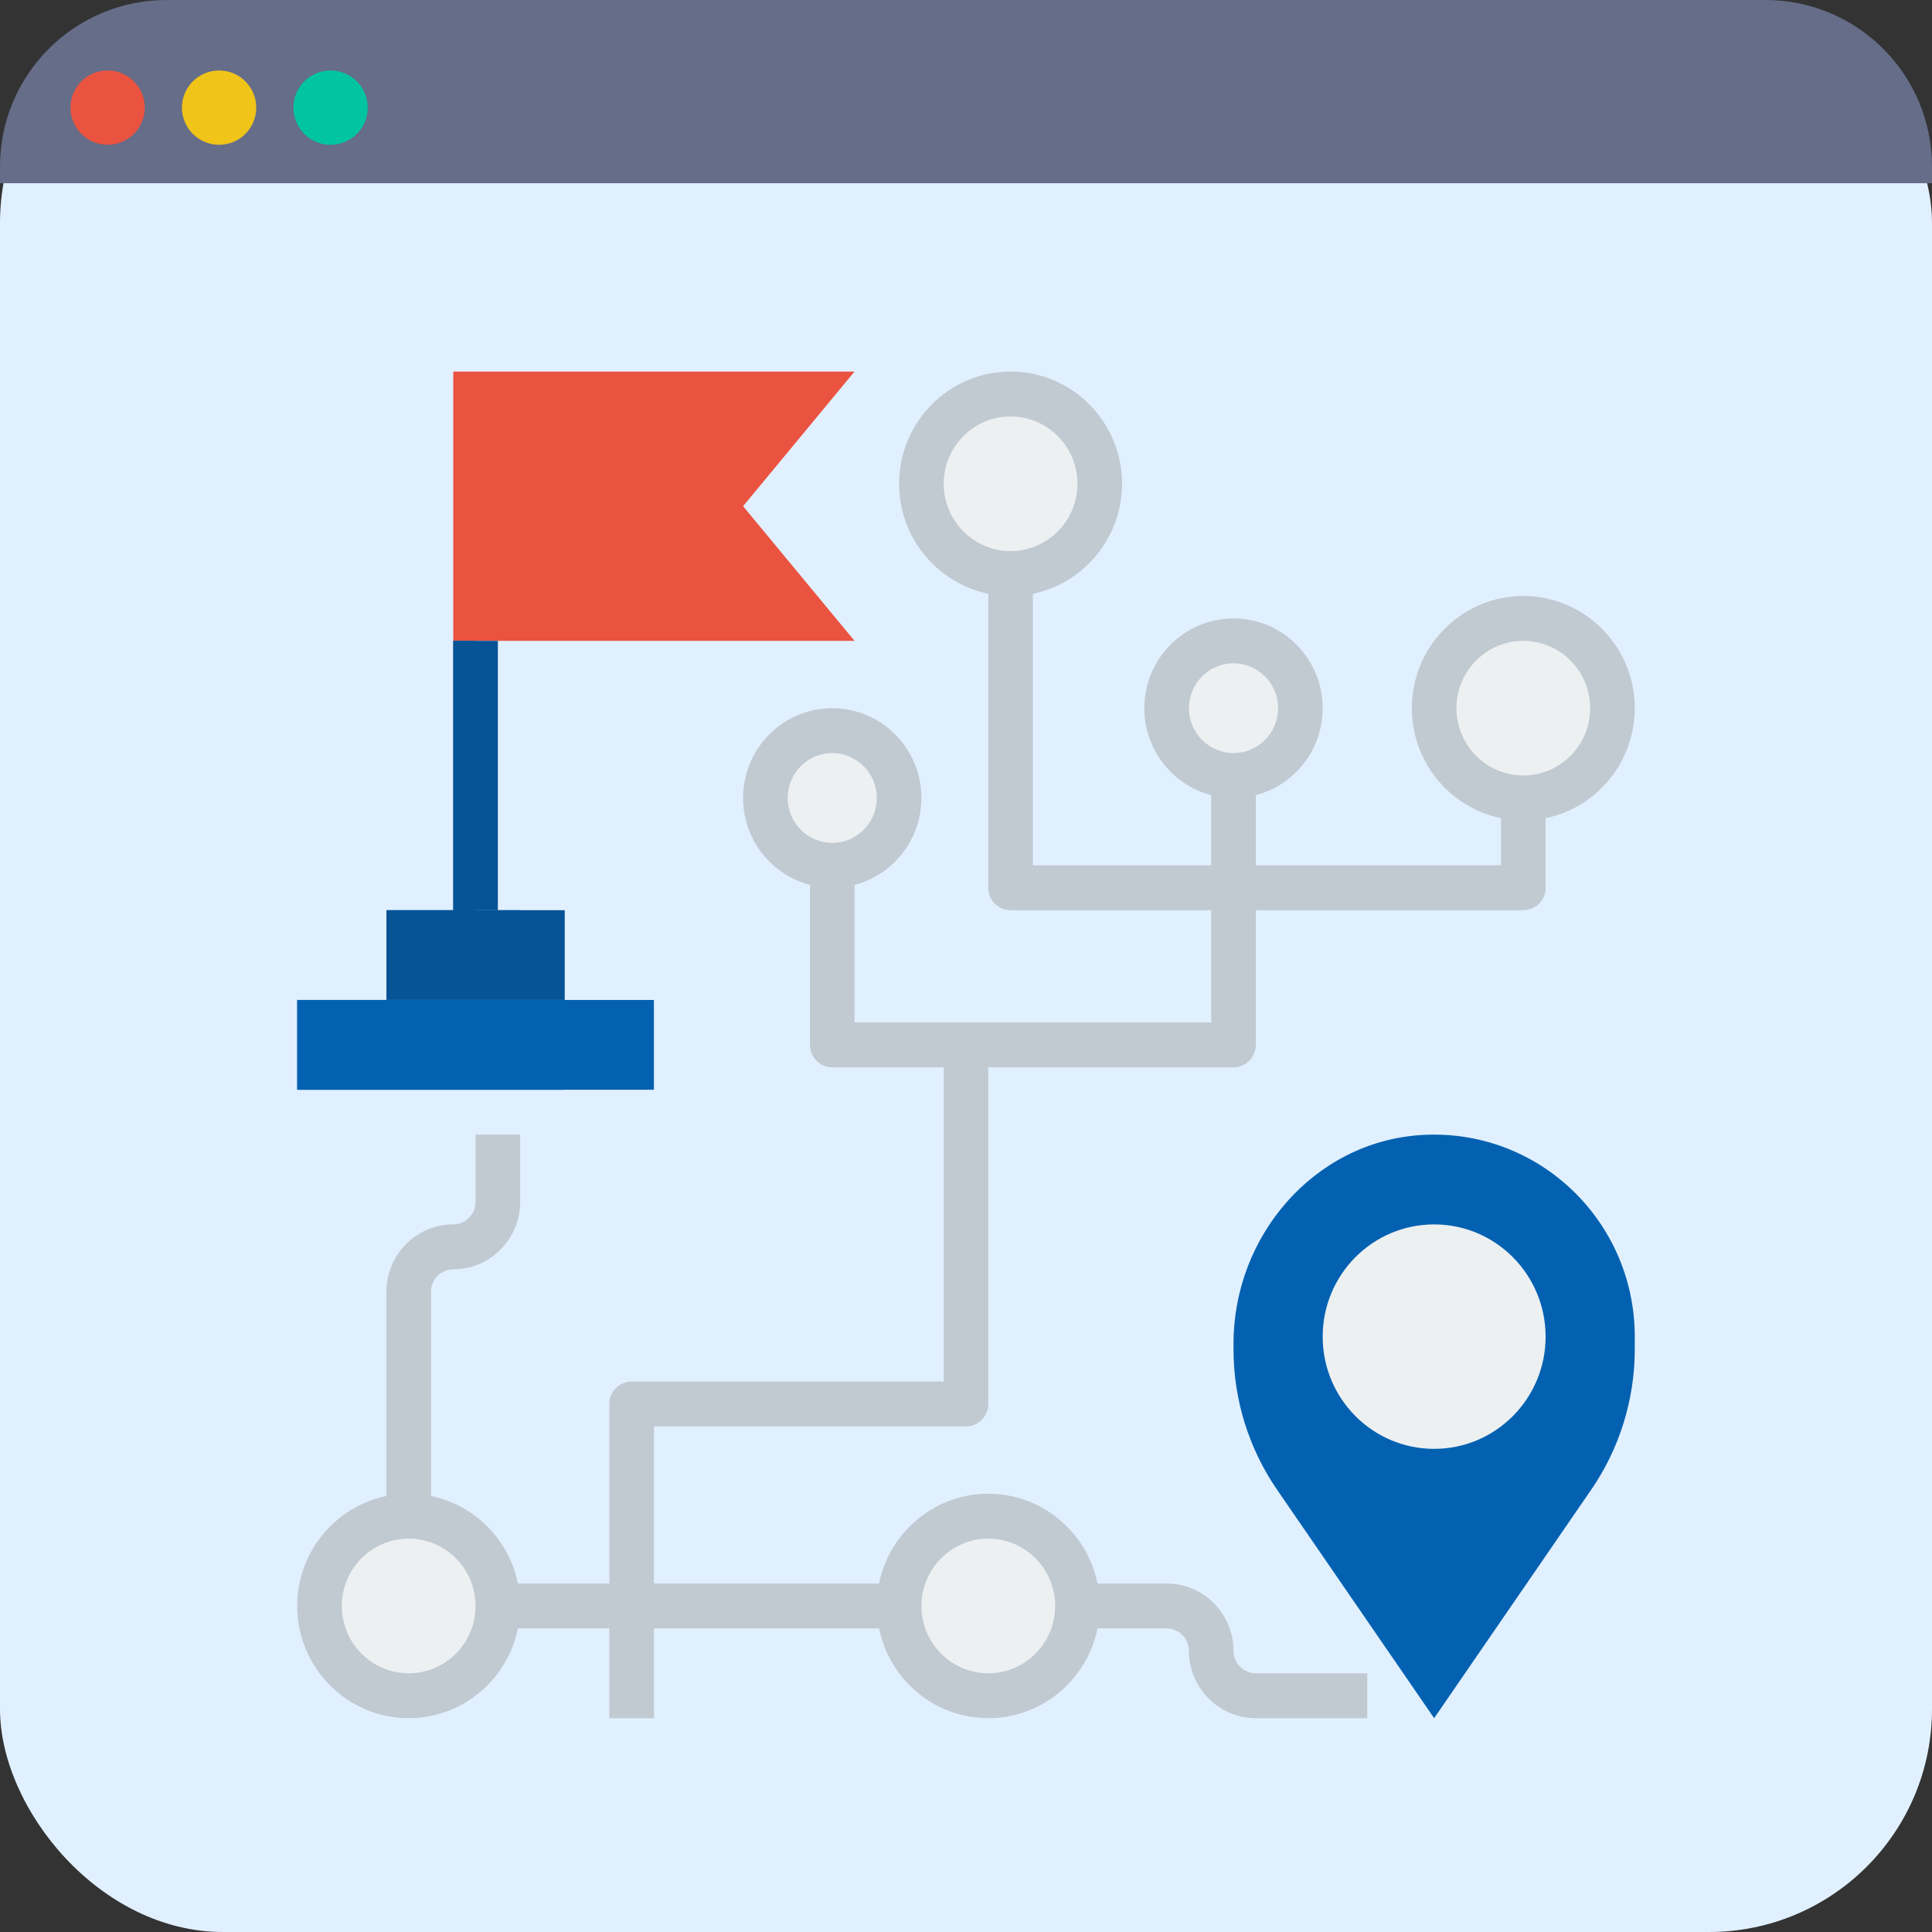 <?xml version="1.0" encoding="UTF-8"?>
<svg width="52px" height="52px" viewBox="0 0 52 52" version="1.1" xmlns="http://www.w3.org/2000/svg" xmlns:xlink="http://www.w3.org/1999/xlink">
    <rect x="0" y="0" width="52" height="52" fill="#333333" stroke="none"/>
    <!-- Generator: Sketch 52.4 (67378) - http://www.bohemiancoding.com/sketch -->
    <title>roadmap color</title>
    <desc>Created with Sketch.</desc>
    <g id="desktop" stroke="none" stroke-width="1" fill="none" fill-rule="evenodd">
        <g id="home-new-hover" transform="translate(-1029, -809)">
            <g id="roadmap-color" transform="translate(1029, 809)">
                <rect id="Rectangle" fill="#E1F0FF" x="0" y="0" width="52" height="52" rx="6"></rect>
                <path d="M4.483,-6.90558721e-13 L47.517,-6.90558721e-13 C49.993,-6.90407125e-13 52,2.007 52,4.483 L52,4.931 L-3.55271368e-15,4.931 L-3.55271368e-15,4.483 C-3.85590674e-15,2.007 2.007,-6.90103932e-13 4.483,-6.90558721e-13 Z" id="Shape" fill="#656D88" fill-rule="nonzero"></path>
                <circle id="Oval" fill="#EA5340" fill-rule="nonzero" cx="2.897" cy="2.897" r="1"></circle>
                <circle id="Oval" fill="#F0C419" fill-rule="nonzero" cx="5.897" cy="2.897" r="1"></circle>
                <circle id="Oval" fill="#00C5A0" fill-rule="nonzero" cx="8.897" cy="2.897" r="1"></circle>
                <g id="roadmap" transform="translate(8, 10)">
                    <polygon id="Path" fill="#065396" points="2.4 14.498 7.2 14.498 7.2 16.914 2.4 16.914"></polygon>
                    <polygon id="Path" fill="#065396" points="2.4 14.498 6 14.498 6 15.706 2.4 15.706"></polygon>
                    <polygon id="Path" fill="#0461B1" points="0 16.914 9.6 16.914 9.6 19.331 0 19.331"></polygon>
                    <polygon id="Path" fill="#0461B1" points="0 16.914 7.2 16.914 7.2 19.331 0 19.331"></polygon>
                    <path d="M36,25.976 C36,22.853 33.386,20.346 30.241,20.55 C27.37,20.738 25.2,23.266 25.2,26.162 L25.2,26.316 C25.2,27.667 25.609,28.987 26.374,30.098 L30.6,36.245 L34.826,30.098 C35.591,28.987 36,27.667 36,26.316 L36,25.976 Z" id="Path" fill="#0461B1"></path>
                    <path d="M33.6,25.976 C33.6,27.644 32.257,28.996 30.6,28.996 C28.943,28.996 27.6,27.644 27.6,25.976 C27.6,24.308 28.943,22.955 30.6,22.955 C32.257,22.955 33.6,24.308 33.6,25.976 Z" id="Path" fill="#ECF0F1"></path>
                    <path d="M5.4,33.224 C5.4,34.559 4.325,35.641 3,35.641 C1.675,35.641 0.6,34.559 0.6,33.224 C0.6,31.89 1.675,30.808 3,30.808 C4.325,30.808 5.4,31.89 5.4,33.224 Z" id="Path" fill="#ECF0F1"></path>
                    <path d="M21,33.224 C21,34.559 19.925,35.641 18.6,35.641 C17.275,35.641 16.2,34.559 16.2,33.224 C16.2,31.89 17.275,30.808 18.6,30.808 C19.925,30.808 21,31.89 21,33.224 Z" id="Path" fill="#ECF0F1"></path>
                    <path d="M27,9.061 C27,10.062 26.194,10.873 25.2,10.873 C24.206,10.873 23.4,10.062 23.4,9.061 C23.4,8.06 24.206,7.249 25.2,7.249 C26.194,7.249 27,8.06 27,9.061 Z" id="Path" fill="#ECF0F1"></path>
                    <path d="M16.2,11.478 C16.2,12.478 15.394,13.29 14.4,13.29 C13.406,13.29 12.6,12.478 12.6,11.478 C12.6,10.477 13.406,9.665 14.4,9.665 C15.394,9.665 16.2,10.477 16.2,11.478 Z" id="Path" fill="#ECF0F1"></path>
                    <path d="M21.6,3.02 C21.6,4.355 20.525,5.437 19.2,5.437 C17.875,5.437 16.8,4.355 16.8,3.02 C16.8,1.686 17.875,0.604 19.2,0.604 C20.525,0.604 21.6,1.686 21.6,3.02 Z" id="Path" fill="#ECF0F1"></path>
                    <path d="M35.4,9.061 C35.4,10.396 34.325,11.478 33,11.478 C31.675,11.478 30.6,10.396 30.6,9.061 C30.6,7.727 31.675,6.645 33,6.645 C34.325,6.645 35.4,7.727 35.4,9.061 Z" id="Path" fill="#ECF0F1"></path>
                    <polygon id="Path" fill="#EA5340" points="15 7.249 4.2 7.249 4.2 0 15 0 12 3.624"></polygon>
                    <polygon id="Path" fill="#065396" points="4.2 7.249 5.4 7.249 5.4 14.498 4.2 14.498"></polygon>
                    <polygon id="Path" fill="#065396" points="4.2 7.249 4.8 7.249 4.8 14.498 4.2 14.498"></polygon>
                    <g id="Group" transform="translate(2.4, 5.437)" fill="#C1C9D1">
                        <path d="M30.6,9.061 L16.8,9.061 C16.469,9.061 16.2,8.79 16.2,8.457 L16.2,0 L17.4,0 L17.4,7.853 L30,7.853 L30,6.041 L31.2,6.041 L31.2,8.457 C31.2,8.79 30.931,9.061 30.6,9.061 Z" id="Path"></path>
                        <path d="M22.8,13.29 L12,13.29 C11.669,13.29 11.4,13.019 11.4,12.686 L11.4,7.853 L12.6,7.853 L12.6,12.082 L22.2,12.082 L22.2,5.437 L23.4,5.437 L23.4,12.686 C23.4,13.019 23.131,13.29 22.8,13.29 Z" id="Path"></path>
                        <path d="M7.2,30.808 L6,30.808 L6,22.351 C6,22.018 6.269,21.747 6.6,21.747 L15,21.747 L15,12.686 L16.2,12.686 L16.2,22.351 C16.2,22.684 15.931,22.955 15.6,22.955 L7.2,22.955 L7.2,30.808 Z" id="Path"></path>
                        <path d="M26.4,30.808 L23.4,30.808 C22.408,30.808 21.6,29.995 21.6,28.996 C21.6,28.663 21.33,28.392 21,28.392 L18.6,28.392 L18.6,27.184 L21,27.184 C21.992,27.184 22.8,27.997 22.8,28.996 C22.8,29.329 23.07,29.6 23.4,29.6 L26.4,29.6 L26.4,30.808 Z" id="Path"></path>
                        <polygon id="Path" points="3 27.184 13.8 27.184 13.8 28.392 3 28.392"></polygon>
                        <path d="M1.2,25.371 L0,25.371 L0,19.331 C0,18.332 0.808,17.518 1.8,17.518 C2.13,17.518 2.4,17.247 2.4,16.914 L2.4,15.102 L3.6,15.102 L3.6,16.914 C3.6,17.913 2.792,18.727 1.8,18.727 C1.47,18.727 1.2,18.998 1.2,19.331 L1.2,25.371 Z" id="Path"></path>
                    </g>
                    <path d="M3,36.245 C1.346,36.245 0,34.89 0,33.224 C0,31.559 1.346,30.204 3,30.204 C4.654,30.204 6,31.559 6,33.224 C6,34.89 4.654,36.245 3,36.245 Z M3,31.412 C2.008,31.412 1.2,32.225 1.2,33.224 C1.2,34.224 2.008,35.037 3,35.037 C3.992,35.037 4.8,34.224 4.8,33.224 C4.8,32.225 3.992,31.412 3,31.412 Z" id="Shape" fill="#C1C9D1" fill-rule="nonzero"></path>
                    <path d="M18.6,36.245 C16.946,36.245 15.6,34.89 15.6,33.224 C15.6,31.559 16.946,30.204 18.6,30.204 C20.254,30.204 21.6,31.559 21.6,33.224 C21.6,34.89 20.254,36.245 18.6,36.245 Z M18.6,31.412 C17.608,31.412 16.8,32.225 16.8,33.224 C16.8,34.224 17.608,35.037 18.6,35.037 C19.592,35.037 20.4,34.224 20.4,33.224 C20.4,32.225 19.592,31.412 18.6,31.412 Z" id="Shape" fill="#C1C9D1" fill-rule="nonzero"></path>
                    <path d="M19.2,6.041 C17.546,6.041 16.2,4.686 16.2,3.02 C16.2,1.355 17.546,0 19.2,0 C20.854,0 22.2,1.355 22.2,3.02 C22.2,4.686 20.854,6.041 19.2,6.041 Z M19.2,1.208 C18.208,1.208 17.4,2.021 17.4,3.02 C17.4,4.019 18.208,4.833 19.2,4.833 C20.192,4.833 21,4.019 21,3.02 C21,2.021 20.192,1.208 19.2,1.208 Z" id="Shape" fill="#C1C9D1" fill-rule="nonzero"></path>
                    <path d="M33,12.082 C31.346,12.082 30,10.727 30,9.061 C30,7.396 31.346,6.041 33,6.041 C34.654,6.041 36,7.396 36,9.061 C36,10.727 34.654,12.082 33,12.082 Z M33,7.249 C32.008,7.249 31.2,8.062 31.2,9.061 C31.2,10.06 32.008,10.873 33,10.873 C33.992,10.873 34.8,10.06 34.8,9.061 C34.8,8.062 33.992,7.249 33,7.249 Z" id="Shape" fill="#C1C9D1" fill-rule="nonzero"></path>
                    <path d="M25.2,11.478 C23.876,11.478 22.8,10.394 22.8,9.061 C22.8,7.729 23.876,6.645 25.2,6.645 C26.524,6.645 27.6,7.729 27.6,9.061 C27.6,10.394 26.524,11.478 25.2,11.478 Z M25.2,7.853 C24.538,7.853 24,8.395 24,9.061 C24,9.728 24.538,10.269 25.2,10.269 C25.862,10.269 26.4,9.728 26.4,9.061 C26.4,8.395 25.862,7.853 25.2,7.853 Z" id="Shape" fill="#C1C9D1" fill-rule="nonzero"></path>
                    <path d="M14.4,13.894 C13.076,13.894 12,12.81 12,11.478 C12,10.145 13.076,9.061 14.4,9.061 C15.724,9.061 16.8,10.145 16.8,11.478 C16.8,12.81 15.724,13.894 14.4,13.894 Z M14.4,10.269 C13.738,10.269 13.2,10.811 13.2,11.478 C13.2,12.144 13.738,12.686 14.4,12.686 C15.062,12.686 15.6,12.144 15.6,11.478 C15.6,10.811 15.062,10.269 14.4,10.269 Z" id="Shape" fill="#C1C9D1" fill-rule="nonzero"></path>
                </g>
            </g>
        </g>
    </g>
</svg>